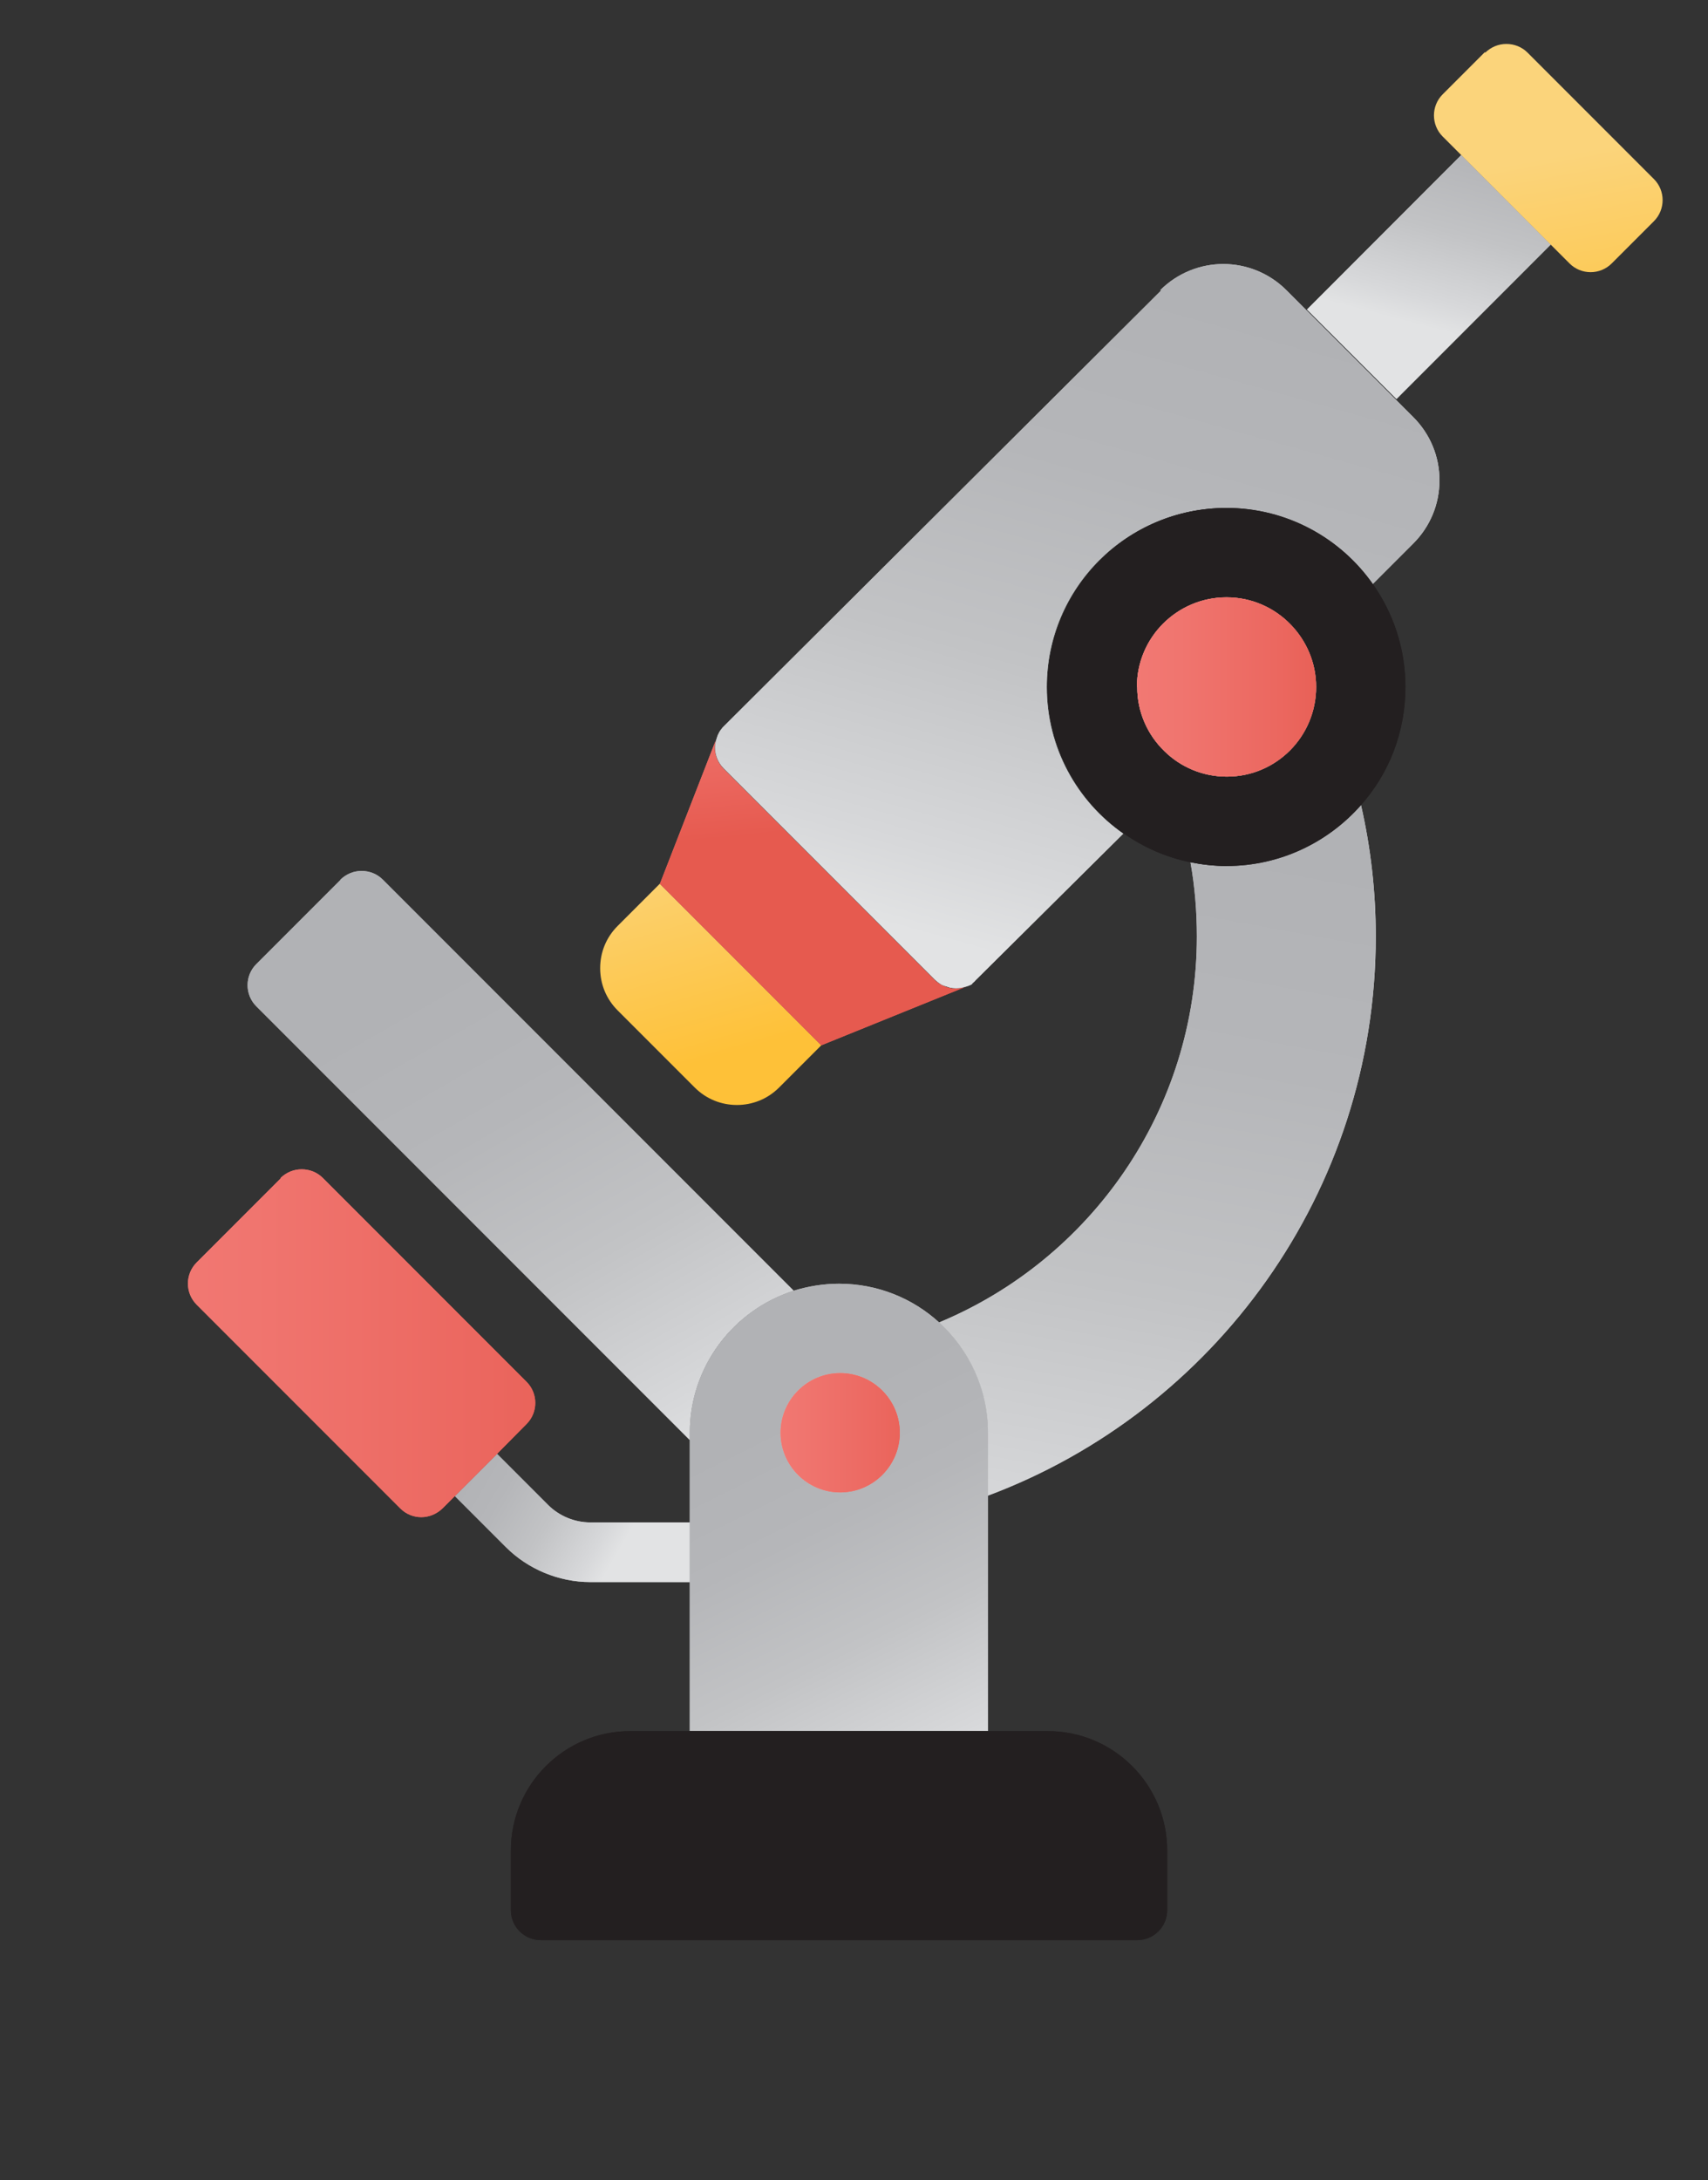 <?xml version="1.0" encoding="UTF-8"?><svg id="Layer_2" xmlns="http://www.w3.org/2000/svg" xmlns:xlink="http://www.w3.org/1999/xlink" viewBox="0 0 58.71 74.9"><rect x="0" y="0" width="58.71" height="74.9" fill="#333333" stroke="none"/><defs><style>.cls-1{fill:url(#linear-gradient-15);}.cls-2{fill:url(#linear-gradient-13);}.cls-3{fill:url(#linear-gradient-28);}.cls-4{clip-path:url(#clippath-21);}.cls-5{clip-path:url(#clippath-6);}.cls-6{clip-path:url(#clippath-7);}.cls-7{clip-path:url(#clippath-17);}.cls-8{fill:url(#linear-gradient-42);}.cls-9{clip-path:url(#clippath-15);}.cls-10{clip-path:url(#clippath-18);}.cls-11{clip-path:url(#clippath-4);}.cls-12{fill:url(#linear-gradient-2);}.cls-13{clip-path:url(#clippath-22);}.cls-14{clip-path:url(#clippath-23);}.cls-15{fill:url(#linear-gradient-43);}.cls-16{fill:url(#linear-gradient-25);}.cls-17{fill:url(#linear-gradient-10);}.cls-18{fill:url(#linear-gradient-12);}.cls-19{fill:url(#linear-gradient-40);}.cls-20{fill:url(#linear-gradient-27);}.cls-21{fill:#231f20;}.cls-22{fill:url(#linear-gradient-37);}.cls-23{clip-path:url(#clippath-9);}.cls-24{clip-path:url(#clippath-10);}.cls-25{fill:url(#linear-gradient-39);}.cls-26{clip-path:url(#clippath-25);}.cls-27{fill:url(#linear-gradient-26);}.cls-28{clip-path:url(#clippath-11);}.cls-29{fill:none;}.cls-30{fill:url(#linear-gradient-4);}.cls-31{fill:url(#linear-gradient-35);}.cls-32{fill:url(#linear-gradient-30);}.cls-33{fill:url(#linear-gradient-3);}.cls-34{fill:url(#linear-gradient-34);}.cls-35{clip-path:url(#clippath-1);}.cls-36{fill:url(#linear-gradient-5);}.cls-37{fill:url(#linear-gradient-38);}.cls-38{fill:url(#linear-gradient-22);}.cls-39{fill:url(#linear-gradient-24);}.cls-40{clip-path:url(#clippath-5);}.cls-41{clip-path:url(#clippath-20);}.cls-42{fill:url(#linear-gradient-33);}.cls-43{clip-path:url(#clippath-8);}.cls-44{fill:url(#linear-gradient-8);}.cls-45{clip-path:url(#clippath-3);}.cls-46{clip-path:url(#clippath-26);}.cls-47{clip-path:url(#clippath-12);}.cls-48{fill:url(#linear-gradient-14);}.cls-49{clip-path:url(#clippath-14);}.cls-50{fill:url(#linear-gradient-29);}.cls-51{fill:url(#linear-gradient-20);}.cls-52{fill:url(#linear-gradient-17);}.cls-53{fill:url(#linear-gradient-7);}.cls-54{clip-path:url(#clippath-19);}.cls-55{fill:url(#linear-gradient-9);}.cls-56{fill:url(#linear-gradient-11);}.cls-57{fill:url(#linear-gradient-19);}.cls-58{fill:url(#linear-gradient-6);}.cls-59{fill:url(#linear-gradient-36);}.cls-60{fill:url(#linear-gradient-21);}.cls-61{clip-path:url(#clippath-16);}.cls-62{clip-path:url(#clippath-2);}.cls-63{fill:url(#linear-gradient-32);}.cls-64{fill:url(#linear-gradient-41);}.cls-65{clip-path:url(#clippath-13);}.cls-66{fill:url(#linear-gradient-16);}.cls-67{fill:url(#linear-gradient);}.cls-68{clip-path:url(#clippath-24);}.cls-69{fill:url(#linear-gradient-23);}.cls-70{fill:url(#linear-gradient-31);}.cls-71{clip-path:url(#clippath);}.cls-72{fill:url(#linear-gradient-18);}</style><clipPath id="clippath"><path class="cls-29" d="M21.23,31.81c-.39.39-.6.9-.6,1.45s.21,1.06.6,1.45l2.65,2.65c.4.4.92.6,1.45.6s1.05-.2,1.45-.6l1.45-1.45h0s-5.55-5.55-5.55-5.55l-1.45,1.45Z"/></clipPath><linearGradient id="linear-gradient" x1="-1104.65" y1="504.52" x2="-1104.25" y2="504.52" gradientTransform="translate(9851.73 21546.94) rotate(90) scale(19.48)" gradientUnits="userSpaceOnUse"><stop offset="0" stop-color="#fbd47b"/><stop offset="1" stop-color="#fec138"/></linearGradient><clipPath id="clippath-1"><path class="cls-29" d="M33.45,33.77h0s.01,0,.02-.01c0,0,.01,0,.02-.01-.01,0-.02.02-.04.02"/></clipPath><linearGradient id="linear-gradient-2" x1="-1110.82" y1="501.08" x2="-1110.41" y2="501.08" gradientTransform="translate(9627.03 21292.15) rotate(90) scale(19.15)" gradientUnits="userSpaceOnUse"><stop offset="0" stop-color="#e2e3e4"/><stop offset="1" stop-color="#d1d3d4"/></linearGradient><linearGradient id="linear-gradient-3" x1="22.68" y1="30.64" x2="33.18" y2="30.64" gradientUnits="userSpaceOnUse"><stop offset="0" stop-color="#f37b76"/><stop offset=".31" stop-color="#f0756f"/><stop offset=".72" stop-color="#eb675f"/><stop offset="1" stop-color="#e65a4f"/></linearGradient><clipPath id="clippath-2"><path class="cls-33" d="M22.68,30.36l5.55,5.55h0s4.94-2,4.94-2c-.1.03-.21.05-.32.05-.07,0-.13,0-.2-.02-.06-.01-.13-.03-.19-.06-.06-.02-.12-.06-.18-.09-.06-.04-.11-.08-.16-.13l-3.58-3.58-3.67-3.67c-.19-.19-.3-.45-.3-.72,0-.1.01-.2.05-.3l-1.94,4.98Z"/></clipPath><linearGradient id="linear-gradient-4" x1="-1110.82" y1="500.66" x2="-1110.41" y2="500.66" gradientTransform="translate(9613.08 21292.82) rotate(90) scale(19.15)" xlink:href="#linear-gradient-3"/><clipPath id="clippath-3"><path class="cls-29" d="M32.29,33.79c.06.04.12.07.18.09-.06-.03-.12-.06-.18-.09Z"/></clipPath><linearGradient id="linear-gradient-5" x1="-1110.82" y1="501" x2="-1110.41" y2="501" gradientTransform="translate(9623.61 21292.58) rotate(90) scale(19.15)" xlink:href="#linear-gradient-2"/><clipPath id="clippath-4"><path class="cls-29" d="M32.29,33.79c-.06-.04-.11-.08-.16-.13.05.05.1.09.16.13"/></clipPath><linearGradient id="linear-gradient-6" x1="-1110.82" y1="500.99" x2="-1110.41" y2="500.99" gradientTransform="translate(9623.48 21292.48) rotate(90) scale(19.15)" xlink:href="#linear-gradient-2"/><clipPath id="clippath-5"><path class="cls-29" d="M33.45,33.77h0s0,0,.01,0c0,0,0,0,0,0M33.45,33.77s0,0,0,0c0,0,0,0,0,0M33.46,33.76s0,0,0,0c0,0,0,0,0,0"/></clipPath><linearGradient id="linear-gradient-7" x1="-1110.82" y1="501.08" x2="-1110.41" y2="501.08" gradientTransform="translate(9616.98 21296.67) rotate(90.03) scale(19.15)" xlink:href="#linear-gradient-2"/><clipPath id="clippath-6"><path class="cls-29" d="M33.36,33.83s0,0,0,0c0,0,0,0,0,0M33.37,33.82s0,0,0,0c0,0,0,0,0,0,.01,0,.02-.01.03-.02,0,0,.02-.01.03-.02,0,0,.02-.01.02-.02-.02.02-.05.03-.07.04"/></clipPath><linearGradient id="linear-gradient-8" x1="-1110.82" y1="501.08" x2="-1110.41" y2="501.08" gradientTransform="translate(9626.98 21292.11) rotate(90) scale(19.15)" xlink:href="#linear-gradient-2"/><clipPath id="clippath-7"><path class="cls-29" d="M33.27,33.87s0,0,0,0c-.01,0-.02,0-.03.01.03-.01.06-.02.09-.04-.02,0-.04.02-.06.02M33.33,33.85h0s0,0,0,0M33.36,33.83s0,0,0,0c0,0-.01,0-.02.01.01,0,.02,0,.03-.01h0s0,0,0,0Z"/></clipPath><linearGradient id="linear-gradient-9" x1="-1110.82" y1="501.07" x2="-1110.41" y2="501.07" gradientTransform="translate(9625.36 21292.73) rotate(90) scale(19.15)" xlink:href="#linear-gradient-2"/><linearGradient id="linear-gradient-10" x1="44.92" y1="9.51" x2="53.3" y2="9.51" gradientTransform="translate(21.12 -31.95) rotate(45.02)" gradientUnits="userSpaceOnUse"><stop offset="0" stop-color="#b1b2b5"/><stop offset=".28" stop-color="#b5b6b9"/><stop offset=".58" stop-color="#c2c3c5"/><stop offset=".88" stop-color="#d7d8da"/><stop offset="1" stop-color="#e2e3e4"/></linearGradient><clipPath id="clippath-8"><rect class="cls-17" x="45.36" y="7.34" width="7.5" height="4.35" transform="translate(7.67 37.53) rotate(-45.02)"/></clipPath><linearGradient id="linear-gradient-11" x1="-1123.83" y1="499.73" x2="-1123.42" y2="499.73" gradientTransform="translate(-22083.83 9853.05) rotate(-180) scale(19.7)" xlink:href="#linear-gradient-10"/><linearGradient id="linear-gradient-12" x1="15.64" y1="52.15" x2="23.71" y2="52.15" gradientTransform="matrix(1,0,0,1,0,0)" xlink:href="#linear-gradient-10"/><linearGradient id="linear-gradient-13" x1="15.64" y1="52.15" x2="23.71" y2="52.15" gradientTransform="matrix(1,0,0,1,0,0)" xlink:href="#linear-gradient-10"/><clipPath id="clippath-9"><path class="cls-2" d="M15.64,51.4l1.75,1.75c.76.76,1.82,1.2,2.9,1.2h3.43v-2.05h-3.43c-.54,0-1.07-.22-1.45-.6l-1.75-1.75-1.45,1.45Z"/></clipPath><linearGradient id="linear-gradient-14" x1="-1074.51" y1="526.2" x2="-1074.1" y2="526.2" gradientTransform="translate(7970.18 16283.8) rotate(90) scale(15.11)" xlink:href="#linear-gradient-10"/><linearGradient id="linear-gradient-15" x1="32.28" y1="39.52" x2="47.29" y2="39.52" gradientTransform="matrix(1,0,0,1,0,0)" xlink:href="#linear-gradient-10"/><linearGradient id="linear-gradient-16" x1="32.28" y1="39.52" x2="47.29" y2="39.52" gradientTransform="matrix(1,0,0,1,0,0)" xlink:href="#linear-gradient-10"/><clipPath id="clippath-10"><path class="cls-66" d="M42.17,29.75c-.43,0-.85-.04-1.25-.13.15.83.22,1.69.22,2.55,0,5.97-3.66,11.1-8.86,13.26,1.03.94,1.68,2.29,1.68,3.79v2.16c7.78-2.91,13.33-10.43,13.33-19.21,0-1.53-.17-3.04-.51-4.52-1.13,1.28-2.78,2.09-4.62,2.09"/></clipPath><linearGradient id="linear-gradient-17" x1="-1126.3" y1="529" x2="-1125.9" y2="529" gradientTransform="translate(-78553.09 36957.09) rotate(180) scale(69.79)" xlink:href="#linear-gradient-10"/><linearGradient id="linear-gradient-18" x1="8.51" y1="39.7" x2="27.28" y2="39.7" gradientTransform="matrix(1,0,0,1,0,0)" xlink:href="#linear-gradient-10"/><linearGradient id="linear-gradient-19" x1="8.51" y1="39.7" x2="27.28" y2="39.7" gradientTransform="matrix(1,0,0,1,0,0)" xlink:href="#linear-gradient-10"/><clipPath id="clippath-11"><path class="cls-57" d="M11.71,30.22l-2.9,2.9c-.4.4-.4,1.05,0,1.45l14.9,14.9v-.25c0-2.28,1.5-4.22,3.57-4.88l-14.12-14.12c-.2-.2-.46-.3-.73-.3s-.52.1-.73.3"/></clipPath><linearGradient id="linear-gradient-20" x1="-1115.15" y1="528.41" x2="-1114.75" y2="528.41" gradientTransform="translate(25669.01 54161.83) rotate(90) scale(48.54)" xlink:href="#linear-gradient-10"/><linearGradient id="linear-gradient-21" x1="6.46" y1="46.15" x2="18.41" y2="46.15" xlink:href="#linear-gradient-3"/><linearGradient id="linear-gradient-22" x1="6.46" y1="46.15" x2="18.41" y2="46.15" xlink:href="#linear-gradient-3"/><clipPath id="clippath-12"><path class="cls-38" d="M9.66,40.47l-2.9,2.9c-.4.4-.4,1.05,0,1.45l7,7c.2.2.46.3.72.3s.52-.1.73-.3l.42-.42,1.45-1.45,1.02-1.03c.4-.4.4-1.05,0-1.45l-7-7c-.2-.2-.46-.3-.73-.3s-.52.1-.73.3"/></clipPath><linearGradient id="linear-gradient-23" x1="2.58" y1="46.15" x2="22.3" y2="46.15" gradientTransform="translate(16.25 -1.49) rotate(19.65)" xlink:href="#linear-gradient-3"/><linearGradient id="linear-gradient-24" x1="23.71" y1="51.79" x2="33.96" y2="51.79" gradientTransform="matrix(1,0,0,1,0,0)" xlink:href="#linear-gradient-10"/><linearGradient id="linear-gradient-25" x1="23.71" y1="51.79" x2="33.96" y2="51.79" gradientTransform="matrix(1,0,0,1,0,0)" xlink:href="#linear-gradient-10"/><clipPath id="clippath-13"><path class="cls-16" d="M26.83,49.22c0-1.13.92-2.05,2.05-2.05s2.05.92,2.05,2.05-.92,2.05-2.05,2.05-2.05-.92-2.05-2.05M27.28,44.34c-2.06.66-3.57,2.6-3.57,4.88v10.25h10.25v-10.25c0-1.5-.65-2.85-1.68-3.79-.91-.83-2.12-1.33-3.44-1.33-.54,0-1.07.09-1.56.24"/></clipPath><linearGradient id="linear-gradient-26" x1="-1111.46" y1="522.48" x2="-1111.05" y2="522.48" gradientTransform="translate(17763.72 37771.49) rotate(90) scale(33.94)" xlink:href="#linear-gradient-10"/><clipPath id="clippath-14"><path class="cls-29" d="M26.83,49.22c0,1.13.92,2.05,2.05,2.05s2.05-.92,2.05-2.05-.92-2.05-2.05-2.05-2.05.92-2.05,2.05"/></clipPath><linearGradient id="linear-gradient-27" x1="-1111.46" y1="522.59" x2="-1111.05" y2="522.59" gradientTransform="translate(17767.82 37771.15) rotate(90) scale(33.94)" gradientUnits="userSpaceOnUse"><stop offset="0" stop-color="#f4f4f4"/><stop offset=".49" stop-color="#f0f1f1"/><stop offset=".87" stop-color="#e7e7e8"/><stop offset="1" stop-color="#e2e3e4"/></linearGradient><clipPath id="clippath-15"><path class="cls-29" d="M39.09,23.6c0,.87.36,1.65.94,2.21l4.34-4.35c-.56-.58-1.34-.94-2.21-.94-1.7,0-3.08,1.38-3.08,3.07"/></clipPath><linearGradient id="linear-gradient-28" x1="-1126.95" y1="526.55" x2="-1126.55" y2="526.55" gradientTransform="translate(-65557.72 30679.95) rotate(180) scale(58.22)" xlink:href="#linear-gradient-27"/><linearGradient id="linear-gradient-29" x1="24.57" y1="21.52" x2="49.52" y2="21.52" gradientTransform="matrix(1,0,0,1,0,0)" xlink:href="#linear-gradient-10"/><linearGradient id="linear-gradient-30" x1="24.57" y1="21.52" x2="49.52" y2="21.52" gradientTransform="matrix(1,0,0,1,0,0)" xlink:href="#linear-gradient-10"/><clipPath id="clippath-16"><path class="cls-32" d="M39.92,9.97l-15.02,14.96s-.03.03-.04.04c-.02.02-.04.04-.05.06-.02.02-.04.05-.06.08-.02.03-.04.06-.05.09-.02.03-.03.06-.04.09-.01.03-.02.06-.03.09,0,0,0,0,0,0-.03.1-.05.2-.05.3,0,.27.11.53.3.72l3.67,3.67,3.58,3.58s.1.09.16.13c.06.04.12.07.18.09.06.02.12.04.19.06.06.01.13.02.2.02.11,0,.22-.02.32-.05.02,0,.04-.01.06-.02,0,0,.02,0,.03-.01,0,0,0,0,0,0,.01,0,.03,0,.04-.02,0,0,.01,0,.02,0,0,0,.01,0,.02-.01t0,0h0s0,0,0,0c0,0,0,0,0,0,0,0,0,0,0,0,.02,0,.03-.02.05-.03,0,0,.02-.01.02-.02h0s0,0,0-.01c0,0,.02-.01.03-.02h0s.02-.02.03-.03c.02-.01.03-.02.04-.04l.02-.02,5.07-5.03c-1.59-1.11-2.63-2.95-2.63-5.04,0-3.4,2.75-6.15,6.15-6.15,2.09,0,3.93,1.04,5.04,2.63l1.41-1.41c.58-.58.9-1.35.9-2.17s-.32-1.59-.9-2.17l-.62-.62-3.08-3.08-.66-.66c-.6-.6-1.39-.9-2.17-.9s-1.57.3-2.17.9"/></clipPath><linearGradient id="linear-gradient-31" x1="-1126.95" y1="526.43" x2="-1126.55" y2="526.43" gradientTransform="translate(-65562.69 30671.31) rotate(-180) scale(58.22)" xlink:href="#linear-gradient-10"/><clipPath id="clippath-17"><path class="cls-29" d="M33.37,33.82s.01,0,.02,0c0,0,.02-.01.03-.02,0,0,.02-.01.02-.02-.02.02-.05.03-.07.04"/></clipPath><linearGradient id="linear-gradient-32" x1="-1126.95" y1="526.44" x2="-1126.55" y2="526.44" gradientTransform="translate(-65553.09 30684.6) rotate(180) scale(58.22)" xlink:href="#linear-gradient-27"/><clipPath id="clippath-18"><polyline class="cls-29" points="33.35 33.83 33.36 33.83 33.36 33.83 33.35 33.83"/></clipPath><linearGradient id="linear-gradient-33" x1="-1126.93" y1="526.07" x2="-1126.57" y2="526.07" gradientTransform="translate(-63957.02 29729.17) rotate(-179.86) scale(56.74)" xlink:href="#linear-gradient-27"/><clipPath id="clippath-19"><path class="cls-29" d="M33.27,33.87s.04-.01.06-.02c-.02,0-.04.02-.06.02M33.33,33.85s0,0,0,0c0,0,0,0,0,0h0M33.33,33.85s.01,0,.02-.01c0,0-.01,0-.02.01"/></clipPath><linearGradient id="linear-gradient-34" x1="-1126.95" y1="526.43" x2="-1126.55" y2="526.43" gradientTransform="translate(-65552.88 30685.02) rotate(180) scale(58.22)" xlink:href="#linear-gradient-27"/><clipPath id="clippath-20"><path class="cls-29" d="M24.88,24.95s-.01.01-.02.02c.01-.01.03-.03.04-.04l-.02.02Z"/></clipPath><linearGradient id="linear-gradient-35" x1="-1126.95" y1="526.16" x2="-1126.55" y2="526.16" gradientTransform="translate(-65565.9 30663.83) rotate(180) scale(58.22)" xlink:href="#linear-gradient-27"/><clipPath id="clippath-21"><path class="cls-21" d="M21.66,59.47c-2.26,0-4.1,1.84-4.1,4.1v2.05c0,.57.46,1.03,1.03,1.03h20.5c.57,0,1.03-.46,1.03-1.03v-2.05c0-2.26-1.84-4.1-4.1-4.1h-14.35Z"/></clipPath><clipPath id="clippath-22"><path class="cls-21" d="M40.03,25.81c-.58-.56-.94-1.34-.94-2.21,0-1.7,1.38-3.07,3.08-3.07.87,0,1.65.36,2.21.94.54.55.87,1.31.87,2.14,0,1.7-1.38,3.08-3.07,3.08-.83,0-1.58-.33-2.14-.87M36.01,23.6c0,2.09,1.04,3.93,2.63,5.04.67.47,1.44.81,2.27.98.4.08.82.13,1.25.13,1.84,0,3.49-.81,4.62-2.09.96-1.08,1.53-2.5,1.53-4.06,0-1.31-.41-2.52-1.11-3.52-1.11-1.59-2.96-2.63-5.04-2.63-3.4,0-6.15,2.75-6.15,6.15"/></clipPath><clipPath id="clippath-23"><path class="cls-29" d="M39.09,23.6c0,.87.36,1.65.94,2.21.55.54,1.31.87,2.14.87,1.7,0,3.07-1.38,3.07-3.08,0-.83-.33-1.58-.87-2.14-.56-.58-1.34-.94-2.21-.94-1.7,0-3.08,1.38-3.08,3.07"/></clipPath><linearGradient id="linear-gradient-36" x1="-1123.16" y1="512.73" x2="-1122.75" y2="512.73" gradientTransform="translate(-32306.65 14793.78) rotate(-180) scale(28.81)" xlink:href="#linear-gradient-2"/><linearGradient id="linear-gradient-37" x1="39.09" y1="23.6" x2="45.24" y2="23.6" xlink:href="#linear-gradient-3"/><linearGradient id="linear-gradient-38" x1="39.09" y1="23.6" x2="45.24" y2="23.6" xlink:href="#linear-gradient-3"/><clipPath id="clippath-24"><path class="cls-37" d="M39.09,23.6c0,.87.36,1.65.94,2.21.55.54,1.31.87,2.14.87,1.7,0,3.07-1.38,3.07-3.08,0-.83-.33-1.58-.87-2.14-.56-.58-1.34-.94-2.21-.94-1.7,0-3.08,1.38-3.08,3.07"/></clipPath><linearGradient id="linear-gradient-39" x1="37.93" y1="23.6" x2="46.4" y2="23.6" gradientTransform="translate(57.23 -22.31) rotate(78.93)" xlink:href="#linear-gradient-3"/><linearGradient id="linear-gradient-40" x1="26.83" y1="49.22" x2="30.93" y2="49.22" xlink:href="#linear-gradient-3"/><linearGradient id="linear-gradient-41" x1="26.83" y1="49.22" x2="30.93" y2="49.22" xlink:href="#linear-gradient-3"/><clipPath id="clippath-25"><path class="cls-64" d="M26.83,49.22c0,1.13.92,2.05,2.05,2.05s2.05-.92,2.05-2.05-.92-2.05-2.05-2.05-2.05.92-2.05,2.05"/></clipPath><linearGradient id="linear-gradient-42" x1="25.47" y1="49.22" x2="32.29" y2="49.22" gradientTransform="translate(19.33 -7.04) rotate(20.77)" xlink:href="#linear-gradient-3"/><clipPath id="clippath-26"><path class="cls-29" d="M51.04,1.79l-1.45,1.45c-.4.4-.4,1.05,0,1.45l.64.64,3.08,3.08.64.64c.4.4,1.05.4,1.45,0l1.45-1.45c.4-.4.4-1.05,0-1.45l-2.17-2.17-2.17-2.17c-.2-.2-.46-.3-.73-.3s-.52.1-.73.3"/></clipPath><linearGradient id="linear-gradient-43" x1="-1108.24" y1="508.75" x2="-1107.84" y2="508.75" gradientTransform="translate(11054.57 23965.67) rotate(90) scale(21.62)" xlink:href="#linear-gradient"/></defs><g id="Layer_1-2"><g class="cls-71"><rect class="cls-67" x="19.74" y="29.47" width="9.39" height="9.38" transform="translate(-8.39 7.95) rotate(-15.82)"/></g><g class="cls-35"><rect class="cls-12" x="33.45" y="33.75" width=".04" height=".03" transform="translate(-3.14 3.44) rotate(-5.62)"/></g><path class="cls-33" d="M22.68,30.36l5.55,5.55h0s4.94-2,4.94-2c-.1.03-.21.05-.32.05-.07,0-.13,0-.2-.02-.06-.01-.13-.03-.19-.06-.06-.02-.12-.06-.18-.09-.06-.04-.11-.08-.16-.13l-3.58-3.58-3.67-3.67c-.19-.19-.3-.45-.3-.72,0-.1.01-.2.05-.3l-1.94,4.98Z"/><g class="cls-62"><rect class="cls-30" x="22.19" y="24.89" width="11.48" height="11.5" transform="translate(-2.87 2.88) rotate(-5.62)"/></g><g class="cls-45"><rect class="cls-36" x="32.29" y="33.78" width=".19" height=".11" transform="translate(-3.16 3.33) rotate(-5.62)"/></g><g class="cls-11"><rect class="cls-58" x="32.13" y="33.65" width=".17" height=".15" transform="translate(-3.15 3.32) rotate(-5.62)"/></g><g class="cls-40"><rect class="cls-53" x="33.44" y="33.76" width=".03" height=".02" transform="translate(-3.16 3.45) rotate(-5.64)"/></g><g class="cls-5"><rect class="cls-44" x="33.36" y="33.77" width=".09" height=".06" transform="translate(-3.15 3.43) rotate(-5.62)"/></g><g class="cls-6"><rect class="cls-55" x="33.24" y="33.82" width=".12" height=".07" transform="translate(-3.16 3.42) rotate(-5.62)"/></g><rect class="cls-17" x="45.36" y="7.34" width="7.5" height="4.35" transform="translate(7.67 37.53) rotate(-45.02)"/><g class="cls-43"><rect class="cls-56" x="44" y="4.4" width="10.23" height="10.24" transform="translate(27.45 54.61) rotate(-75.3)"/></g><path class="cls-18" d="M15.64,51.4l1.75,1.75c.76.76,1.82,1.2,2.9,1.2h3.43v-2.05h-3.43c-.54,0-1.07-.22-1.45-.6l-1.75-1.75-1.45,1.45Z"/><g class="cls-23"><rect class="cls-48" x="15.76" y="47.55" width="7.83" height="9.2" transform="translate(-35.36 43.36) rotate(-60.26)"/></g><path class="cls-1" d="M42.17,29.75c-.43,0-.85-.04-1.25-.13.15.83.22,1.69.22,2.55,0,5.97-3.66,11.1-8.86,13.26,1.03.94,1.68,2.29,1.68,3.79v2.16c7.78-2.91,13.33-10.43,13.33-19.21,0-1.53-.17-3.04-.51-4.52-1.13,1.28-2.78,2.09-4.62,2.09"/><g class="cls-24"><rect class="cls-52" x="26.8" y="30.06" width="25.98" height="18.92" transform="translate(-6.07 71.8) rotate(-79.95)"/></g><path class="cls-72" d="M11.71,30.22l-2.9,2.9c-.4.4-.4,1.05,0,1.45l14.9,14.9v-.25c0-2.28,1.5-4.22,3.57-4.88l-14.12-14.12c-.2-.2-.46-.3-.73-.3s-.52.1-.73.3"/><g class="cls-28"><rect class="cls-51" x="4.81" y="26.53" width="26.07" height="26.33" transform="translate(-17.32 14.06) rotate(-29.7)"/></g><path class="cls-60" d="M9.66,40.47l-2.9,2.9c-.4.4-.4,1.05,0,1.45l7,7c.2.2.46.3.72.3s.52-.1.73-.3l.42-.42,1.45-1.45,1.02-1.03c.4-.4.4-1.05,0-1.45l-7-7c-.2-.2-.46-.3-.73-.3s-.52.1-.73.3"/><g class="cls-47"><rect class="cls-69" x="4.71" y="38.48" width="15.46" height="15.34" transform="translate(-14.8 6.87) rotate(-19.65)"/></g><path class="cls-39" d="M26.83,49.22c0-1.13.92-2.05,2.05-2.05s2.05.92,2.05,2.05-.92,2.05-2.05,2.05-2.05-.92-2.05-2.05M27.28,44.34c-2.06.66-3.57,2.6-3.57,4.88v10.25h10.25v-10.25c0-1.5-.65-2.85-1.68-3.79-.91-.83-2.12-1.33-3.44-1.33-.54,0-1.07.09-1.56.24"/><g class="cls-65"><rect class="cls-27" x="20.8" y="42.61" width="16.08" height="18.35" transform="translate(-20.25 18.57) rotate(-26.8)"/></g><g class="cls-49"><rect class="cls-20" x="26.13" y="46.47" width="5.51" height="5.51" transform="translate(-19.09 18.31) rotate(-26.8)"/></g><g class="cls-9"><rect class="cls-3" x="38.46" y="19.89" width="6.55" height="6.55" transform="translate(7.85 56.78) rotate(-73.8)"/></g><path class="cls-50" d="M39.92,9.97l-15.02,14.96s-.03.03-.04.04c-.02.02-.04.04-.05.06-.02.02-.04.05-.06.08-.02.03-.04.06-.05.09-.02.03-.03.06-.04.09-.01.03-.02.06-.03.09,0,0,0,0,0,0-.03.1-.05.2-.05.3,0,.27.11.53.3.72l3.67,3.67,3.58,3.58s.1.09.16.13c.06.04.12.07.18.09.06.02.12.04.19.06.06.01.13.02.2.02.11,0,.22-.02.32-.05.02,0,.04-.01.06-.02,0,0,.02,0,.03-.01,0,0,0,0,0,0,.01,0,.03,0,.04-.02,0,0,.01,0,.02,0,0,0,.01,0,.02-.01t0,0h0s0,0,0,0c0,0,0,0,0,0,0,0,0,0,0,0,.02,0,.03-.02.05-.03,0,0,.02-.01.02-.02h0s0,0,0-.01c0,0,.02-.01.03-.02h0s.02-.02.03-.03c.02-.01.03-.02.04-.04l.02-.02,5.07-5.03c-1.59-1.11-2.63-2.95-2.63-5.04,0-3.4,2.75-6.15,6.15-6.15,2.09,0,3.93,1.04,5.04,2.63l1.41-1.41c.58-.58.9-1.35.9-2.17s-.32-1.59-.9-2.17l-.62-.62-3.08-3.08-.66-.66c-.6-.6-1.39-.9-2.17-.9s-1.57.3-2.17.9"/><g class="cls-61"><rect class="cls-70" x="21.62" y="6.07" width="30.86" height="30.89" transform="translate(6.05 51.09) rotate(-73.8)"/></g><g class="cls-7"><rect class="cls-63" x="33.37" y="33.76" width=".06" height=".08" transform="translate(-8.37 56.45) rotate(-73.8)"/></g><g class="cls-10"><rect class="cls-42" x="33.35" y="33.83" width="0" height="0" transform="translate(-8.38 56.52) rotate(-73.94)"/></g><g class="cls-54"><rect class="cls-34" x="33.28" y="33.81" width=".06" height=".09" transform="translate(-8.49 56.4) rotate(-73.8)"/></g><g class="cls-41"><rect class="cls-31" x="24.85" y="24.93" width=".05" height=".05" transform="translate(-6.03 41.88) rotate(-73.8)"/></g><path class="cls-21" d="M21.66,59.47c-2.26,0-4.1,1.84-4.1,4.1v2.05c0,.57.46,1.03,1.03,1.03h20.5c.57,0,1.03-.46,1.03-1.03v-2.05c0-2.26-1.84-4.1-4.1-4.1h-14.35Z"/><g class="cls-4"><rect class="cls-21" x="17.07" y="55.28" width="23.54" height="15.57" transform="translate(-22.75 16.73) rotate(-23.5)"/></g><path class="cls-21" d="M40.03,25.81c-.58-.56-.94-1.34-.94-2.21,0-1.7,1.38-3.07,3.08-3.07.87,0,1.65.36,2.21.94.54.55.87,1.31.87,2.14,0,1.7-1.38,3.08-3.07,3.08-.83,0-1.58-.33-2.14-.87M36.01,23.6c0,2.09,1.04,3.93,2.63,5.04.67.47,1.44.81,2.27.98.4.08.82.13,1.25.13,1.84,0,3.49-.81,4.62-2.09.96-1.08,1.53-2.5,1.53-4.06,0-1.31-.41-2.52-1.11-3.52-1.11-1.59-2.96-2.63-5.04-2.63-3.4,0-6.15,2.75-6.15,6.15"/><g class="cls-13"><rect class="cls-21" x="35.1" y="16.53" width="14.14" height="14.14" transform="translate(12.02 61.36) rotate(-80.64)"/></g><g class="cls-14"><rect class="cls-59" x="38.63" y="20.06" width="7.07" height="7.07" transform="translate(12.02 61.36) rotate(-80.64)"/></g><path class="cls-22" d="M39.09,23.6c0,.87.36,1.65.94,2.21.55.54,1.31.87,2.14.87,1.7,0,3.07-1.38,3.07-3.08,0-.83-.33-1.58-.87-2.14-.56-.58-1.34-.94-2.21-.94-1.7,0-3.08,1.38-3.08,3.07"/><g class="cls-68"><rect class="cls-25" x="38.56" y="19.99" width="7.22" height="7.22" transform="translate(10.91 60.45) rotate(-78.93)"/></g><path class="cls-19" d="M26.83,49.22c0,1.13.92,2.05,2.05,2.05s2.05-.92,2.05-2.05-.92-2.05-2.05-2.05-2.05.92-2.05,2.05"/><g class="cls-26"><rect class="cls-8" x="26.24" y="46.58" width="5.29" height="5.29" transform="translate(-15.58 13.44) rotate(-20.77)"/></g><g class="cls-46"><rect class="cls-15" x="48.52" y=".8" width="9.4" height="9.32" transform="translate(-.08 10.09) rotate(-10.82)"/></g></g></svg>